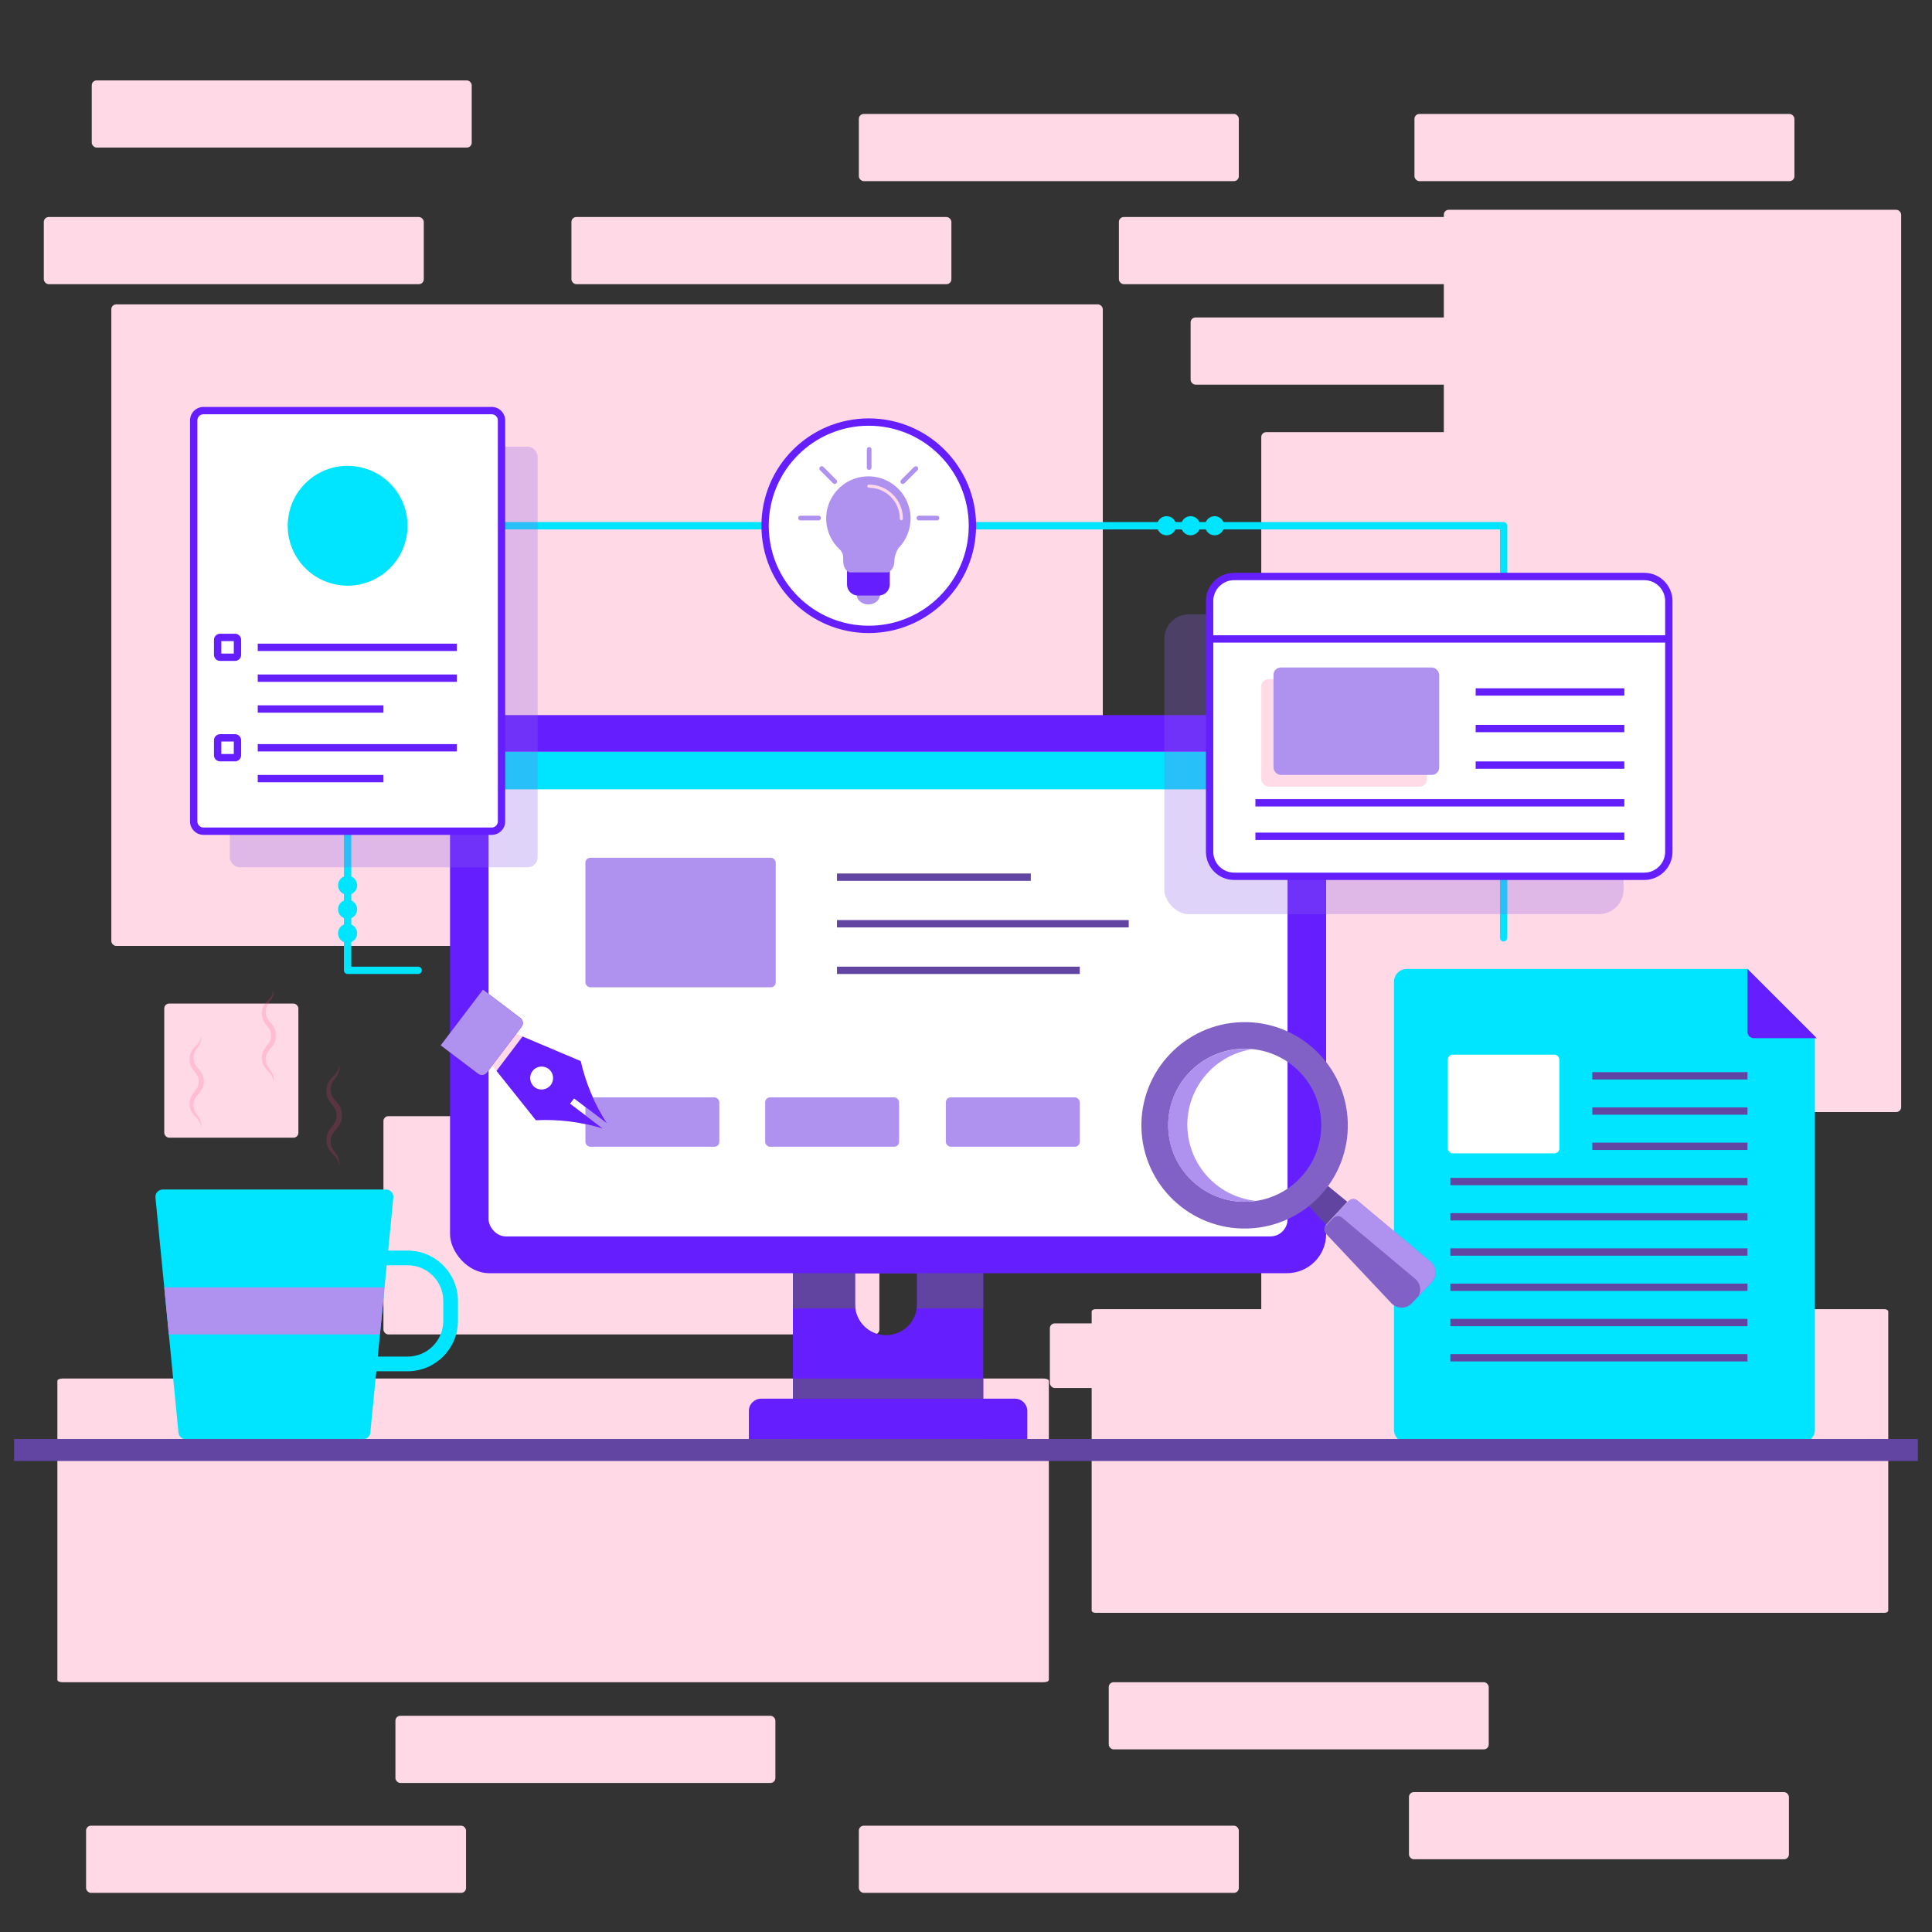 <?xml version="1.0" encoding="UTF-8"?>
<svg id="Ideation" xmlns="http://www.w3.org/2000/svg" viewBox="0 0 1000 1000">
  <rect x="0" y="0" width="1000" height="1000" fill="#333333" stroke="none"/>
  <defs>
    <style>
      .cls-1 {
        fill: #fff;
      }

      .cls-2 {
        fill: #6245a3;
      }

      .cls-3 {
        fill: #ffd9e6;
      }

      .cls-4 {
        fill: #ff4081;
      }

      .cls-5 {
        opacity: .19;
      }

      .cls-6 {
        fill: #6144a0;
      }

      .cls-7 {
        fill: none;
      }

      .cls-8 {
        fill: #00e5ff;
      }

      .cls-9 {
        opacity: .28;
      }

      .cls-10 {
        fill: #af92ef;
      }

      .cls-11 {
        fill: #8161c6;
      }

      .cls-12 {
        fill: #651fff;
      }

      .cls-13 {
        fill: #8c62e8;
      }
    </style>
  </defs>
  <rect class="cls-3" x="85.02" y="519.44" width="69.42" height="69.42" rx="2.53" ry="2.53"/>
  <rect class="cls-3" x="616.26" y="164.33" width="196.67" height="34.76" rx="2.53" ry="2.53"/>
  <rect class="cls-3" x="579.14" y="112.33" width="196.67" height="34.76" rx="2.53" ry="2.53"/>
  <rect class="cls-3" x="732.12" y="58.99" width="196.67" height="34.76" rx="2.53" ry="2.53"/>
  <rect class="cls-3" x="573.89" y="870.71" width="196.67" height="34.76" rx="2.53" ry="2.53"/>
  <rect class="cls-3" x="729.27" y="927.6" width="196.67" height="34.76" rx="2.53" ry="2.53"/>
  <rect class="cls-3" x="204.67" y="888.09" width="196.67" height="34.76" rx="2.53" ry="2.53"/>
  <rect class="cls-3" x="444.54" y="944.98" width="196.67" height="34.76" rx="2.53" ry="2.53"/>
  <rect class="cls-3" x="44.55" y="944.98" width="196.67" height="34.76" rx="2.53" ry="2.53"/>
  <rect class="cls-3" x="22.68" y="112.33" width="196.67" height="34.76" rx="2.53" ry="2.53"/>
  <rect class="cls-3" x="295.77" y="112.33" width="196.67" height="34.76" rx="2.53" ry="2.53"/>
  <rect class="cls-3" x="47.49" y="41.62" width="196.67" height="34.76" rx="2.53" ry="2.53"/>
  <rect class="cls-3" x="444.54" y="58.99" width="196.67" height="34.76" rx="2.53" ry="2.53"/>
  <rect class="cls-3" x="543.41" y="684.98" width="80.33" height="33.45" rx="2.53" ry="2.53"/>
  <rect class="cls-3" x="652.83" y="223.69" width="236.72" height="467" rx="2.53" ry="2.53"/>
  <rect class="cls-3" x="747.32" y="108.59" width="236.72" height="467" rx="2.53" ry="2.53"/>
  <rect class="cls-3" x="198.47" y="577.72" width="256.69" height="112.98" rx="2.53" ry="2.53"/>
  <rect class="cls-3" x="57.62" y="157.55" width="513.19" height="332.06" rx="2.53" ry="2.53"/>
  <path class="cls-3" d="M32.23,713.53h508.12c1.4,0,2.53,.54,2.53,1.2v154.78c0,.66-1.13,1.2-2.53,1.2H32.23c-1.4,0-2.53-.54-2.53-1.2v-154.78c0-.66,1.13-1.2,2.53-1.2Z"/>
  <path class="cls-3" d="M567.08,677.62h408.24c1.12,0,2.04,.54,2.04,1.2v154.78c0,.66-.91,1.2-2.04,1.2h-408.24c-1.12,0-2.04-.54-2.04-1.2v-154.78c0-.66,.91-1.2,2.04-1.2Z"/>
  <circle class="cls-8" cx="179.92" cy="483.09" r="4.95"/>
  <circle class="cls-8" cx="179.92" cy="470.66" r="4.95"/>
  <circle class="cls-8" cx="179.92" cy="458.23" r="4.95"/>
  <circle class="cls-8" cx="603.83" cy="272.12" r="4.95"/>
  <circle class="cls-8" cx="616.26" cy="272.12" r="4.95"/>
  <circle class="cls-8" cx="628.69" cy="272.12" r="4.95"/>
  <path class="cls-8" d="M216.41,504.14h-36.49c-1.05,0-1.9-.85-1.9-1.9v-230.12c0-1.05,.85-1.9,1.9-1.9H778.28c1.05,0,1.9,.85,1.9,1.9h0v213.27c0,1.05-.85,1.9-1.9,1.9s-1.9-.85-1.9-1.9v-211.37H181.83v226.32h34.59c1.05,0,1.9,.85,1.9,1.9s-.85,1.9-1.9,1.9Zm722.98,32.25v203.64c0,3.66-2.97,6.63-6.63,6.63h-204.61c-3.66-.01-6.62-2.97-6.63-6.63v-231.87c0-3.66,2.97-6.63,6.63-6.63h176.35l34.89,34.86Z"/>
  <path class="cls-12" d="M940.35,537.35h-32.54c-1.83,0-3.32-1.48-3.32-3.32v-32.5l34.89,34.86,.96,.96Z"/>
  <rect class="cls-1" x="749.39" y="545.89" width="57.77" height="51.08" rx="2.53" ry="2.53"/>
  <rect class="cls-2" x="750.71" y="700.88" width="153.79" height="3.8"/>
  <rect class="cls-2" x="750.71" y="682.64" width="153.79" height="3.8"/>
  <rect class="cls-2" x="750.71" y="664.39" width="153.79" height="3.8"/>
  <rect class="cls-2" x="750.71" y="646.15" width="153.79" height="3.8"/>
  <rect class="cls-2" x="750.71" y="627.91" width="153.79" height="3.8"/>
  <rect class="cls-2" x="750.71" y="609.67" width="153.79" height="3.8"/>
  <rect class="cls-2" x="824.19" y="591.42" width="80.31" height="3.8"/>
  <rect class="cls-2" x="824.19" y="573.18" width="80.31" height="3.8"/>
  <rect class="cls-2" x="824.19" y="554.94" width="80.31" height="3.8"/>
  <path class="cls-8" d="M210.98,709.77h-46.69c-14.39-.02-26.04-11.67-26.06-26.06v-10.35c.02-14.39,11.67-26.04,26.06-26.06h46.69c14.39,.02,26.04,11.67,26.06,26.06v10.35c-.02,14.39-11.67,26.04-26.06,26.06Zm-46.69-54.87c-10.19,.01-18.45,8.27-18.46,18.46v10.35c.01,10.19,8.27,18.45,18.46,18.46h46.69c10.19-.01,18.45-8.27,18.46-18.46v-10.35c-.01-10.19-8.27-18.45-18.46-18.46h-46.69Z"/>
  <path class="cls-8" d="M203.6,619.87l-4.56,46.49-2.38,24.34-4.98,50.84c-.2,1.95-1.83,3.43-3.79,3.43H96.17c-1.96,0-3.59-1.49-3.79-3.43l-4.98-50.84-2.38-24.34-4.56-46.49c-.2-2.1,1.33-3.96,3.43-4.16,.12-.01,.24-.02,.36-.02h115.56c2.11,0,3.81,1.71,3.81,3.82,0,.12,0,.24-.02,.36Z"/>
  <polygon class="cls-10" points="199.04 666.36 196.66 690.7 87.4 690.7 85.02 666.36 199.04 666.36"/>
  <g class="cls-5">
    <path class="cls-4" d="M104.18,536.02c.14,1.13,.03,2.28-.34,3.37-.42,1.07-1,2.07-1.72,2.97-.66,.8-1.2,1.7-1.59,2.66-.66,1.84-.57,3.87,.26,5.65,.48,.88,1.08,1.69,1.78,2.4,.85,.88,1.55,1.89,2.09,2.98,1.06,2.38,1.06,5.09,0,7.47-.54,1.09-1.25,2.1-2.09,2.98-.7,.71-1.3,1.52-1.78,2.4-.4,.87-.63,1.81-.68,2.77-.05,.98,.09,1.96,.43,2.88,.4,.96,.93,1.85,1.59,2.66,.72,.9,1.3,1.9,1.72,2.98,.36,1.08,.48,2.23,.34,3.37-.12-1.08-.46-2.12-.98-3.08-.56-.91-1.24-1.74-2.03-2.46-.86-.81-1.58-1.75-2.16-2.78-.55-1.11-.85-2.33-.89-3.56-.06-1.26,.15-2.52,.63-3.68,.51-1.1,1.17-2.13,1.97-3.04,.67-.74,1.22-1.56,1.66-2.45,.69-1.74,.69-3.68,0-5.42-.44-.89-1-1.71-1.66-2.45-.8-.91-1.47-1.93-1.98-3.04-.48-1.16-.7-2.42-.63-3.68,.04-1.24,.34-2.45,.89-3.56,.57-1.03,1.3-1.97,2.16-2.78,.79-.72,1.47-1.55,2.03-2.46,.52-.95,.85-2,.98-3.08Z"/>
  </g>
  <g class="cls-5">
    <path class="cls-4" d="M141.62,512.24c.14,1.13,.03,2.28-.34,3.37-.42,1.07-1,2.07-1.72,2.97-.66,.8-1.2,1.7-1.59,2.66-.66,1.84-.57,3.87,.26,5.65,.48,.88,1.08,1.69,1.78,2.4,.85,.88,1.55,1.89,2.09,2.98,1.06,2.38,1.06,5.09,0,7.47-.54,1.09-1.25,2.1-2.09,2.98-.7,.71-1.3,1.52-1.78,2.4-.82,1.78-.91,3.8-.25,5.65,.4,.96,.93,1.85,1.59,2.66,.72,.9,1.3,1.9,1.72,2.98,.36,1.08,.48,2.23,.34,3.37-.12-1.08-.46-2.12-.98-3.08-.56-.91-1.24-1.74-2.03-2.46-.86-.81-1.58-1.75-2.16-2.78-.55-1.11-.85-2.33-.89-3.56-.06-1.26,.15-2.52,.63-3.68,.51-1.1,1.17-2.13,1.97-3.04,.67-.74,1.22-1.56,1.66-2.45,.69-1.74,.69-3.68,0-5.42-.44-.89-1-1.71-1.66-2.45-.8-.91-1.47-1.93-1.98-3.04-.48-1.16-.7-2.42-.63-3.68,.04-1.24,.34-2.45,.89-3.56,.57-1.03,1.3-1.97,2.16-2.78,.79-.72,1.47-1.55,2.03-2.46,.52-.95,.85-2,.98-3.08Z"/>
  </g>
  <g class="cls-5">
    <path class="cls-4" d="M175.63,551.3c.16,1.24,.03,2.51-.37,3.69-.46,1.18-1.1,2.28-1.89,3.26-.72,.88-1.31,1.86-1.75,2.92-.72,2.02-.62,4.25,.28,6.2,.52,.97,1.18,1.85,1.95,2.63,.93,.97,1.7,2.07,2.3,3.27,1.16,2.61,1.16,5.59,0,8.19-.6,1.2-1.37,2.31-2.3,3.27-.77,.78-1.43,1.67-1.95,2.63-.9,1.95-1,4.17-.28,6.2,.44,1.05,1.03,2.03,1.75,2.91,.79,.99,1.43,2.09,1.89,3.27,.4,1.19,.53,2.45,.37,3.7-.14-1.18-.5-2.33-1.07-3.38-.62-1-1.36-1.91-2.23-2.7-.94-.89-1.74-1.92-2.37-3.05-.6-1.22-.93-2.55-.98-3.91-.07-1.38,.17-2.76,.69-4.04,.56-1.21,1.29-2.33,2.17-3.34,.73-.81,1.34-1.71,1.82-2.69,.76-1.91,.76-4.04,0-5.95-.48-.98-1.09-1.88-1.82-2.69-.88-1-1.61-2.12-2.17-3.33-.53-1.28-.77-2.66-.7-4.04,.04-1.36,.37-2.69,.98-3.91,.63-1.13,1.43-2.16,2.37-3.05,.86-.79,1.61-1.7,2.23-2.7,.57-1.05,.94-2.19,1.07-3.38Z"/>
  </g>
  <path class="cls-12" d="M410.41,624.1v121.77h98.51v-121.77h-98.51Zm64.25,50.94c0,8.86-7.18,16.04-16.04,16.04s-16.04-7.18-16.04-16.04h0v-16.04h32.08v16.04Z"/>
  <path class="cls-6" d="M410.41,677.24h32.35c-.11-.73-.16-1.47-.17-2.21v-16.04h32.08v16.04c0,.74-.06,1.48-.17,2.21h34.42v-53.14h-98.51v53.14Z"/>
  <rect class="cls-12" x="232.93" y="370.12" width="453.48" height="288.88" rx="20.27" ry="20.27"/>
  <rect class="cls-1" x="252.89" y="389.15" width="413.54" height="250.81" rx="8.87" ry="8.87"/>
  <path class="cls-8" d="M659.18,389.15H260.15c-4.01,0-7.26,3.25-7.26,7.26v12.15h413.54v-12.15c0-4.01-3.25-7.26-7.26-7.26Z"/>
  <rect class="cls-10" x="303.01" y="443.98" width="98.51" height="67.04" rx="2.53" ry="2.53"/>
  <rect class="cls-2" x="433.22" y="452.12" width="100.33" height="3.8"/>
  <rect class="cls-2" x="433.22" y="476.23" width="151.01" height="3.8"/>
  <rect class="cls-2" x="433.22" y="500.34" width="125.67" height="3.8"/>
  <rect class="cls-10" x="303.01" y="568.01" width="69.32" height="25.54" rx="2.53" ry="2.53"/>
  <rect class="cls-10" x="396.05" y="568.01" width="69.32" height="25.54" rx="2.53" ry="2.53"/>
  <rect class="cls-10" x="489.57" y="568.01" width="69.32" height="25.54" rx="2.53" ry="2.53"/>
  <path class="cls-3" d="M253.83,550.33l23.54,29.5c11.76-.61,23.54,.88,34.78,4.39l-17.08-12.95,2.06-2.72,17.08,12.95c-6.41-9.87-11.02-20.8-13.63-32.27l-34.31-14.51-12.44,15.61Zm30.1,2.9c2.62,1.99,3.14,5.74,1.15,8.36-1.99,2.62-5.72,3.13-8.34,1.15-2.59-2.02-3.09-5.73-1.13-8.37,1.98-2.61,5.71-3.13,8.32-1.14h0Z"/>
  <path class="cls-12" d="M228.13,541.06l19.39,14.71c1.42,1.07,3.43,.79,4.5-.62l17.29-22.8,.69-.9c1.07-1.42,.79-3.43-.62-4.5l-19.39-14.71-21.86,28.82Zm84.02,43.16l-17.08-12.95,2.06-2.72,17.08,12.95c-6.4-9.87-11.02-20.8-13.63-32.27l-30.11-12.74-6.74,8.89-6.74,8.9,20.38,25.55c11.76-.61,23.54,.88,34.78,4.39h0Zm-36.54-29.85c2-2.61,5.74-3.1,8.35-1.1,2.61,2,3.1,5.74,1.1,8.35-1.99,2.6-5.71,3.1-8.32,1.12-2.59-2.02-3.09-5.73-1.13-8.37Z"/>
  <path class="cls-10" d="M249.99,512.24l-21.86,28.82,19.39,14.71c1.42,1.07,3.43,.79,4.5-.62l17.29-22.8,.69-.9c1.07-1.42,.79-3.43-.62-4.5l-19.39-14.71Z"/>
  <path class="cls-11" d="M741.07,663.69l-10.3,10.88c-2.77,2.92-7.38,3.03-10.3,.26-.11-.11-.22-.22-.33-.33l-33.78-35.88c-1.21-1.3-1.2-3.31,.02-4.59l11.64-12.33c1.21-1.29,3.21-1.41,4.57-.28l37.8,31.64c3.11,2.55,3.55,7.14,1,10.25-.11,.13-.22,.26-.34,.38Z"/>
  <path class="cls-10" d="M741.06,663.68l-6.79,7.18c1.61-3.05,.85-6.8-1.82-8.99l-37.82-31.63c-1.35-1.13-3.35-1.01-4.57,.26l-4.4,4.66c.17-.42,.41-.81,.72-1.15l11.65-12.32c1.2-1.29,3.21-1.42,4.57-.29l37.82,31.63c3.1,2.57,3.54,7.16,.97,10.26-.11,.13-.21,.25-.33,.37h0Z"/>
  <rect class="cls-7" x="591.37" y="528.39" width="150.12" height="150.12" transform="translate(-16.55 18.8) rotate(-1.6)"/>
  <path class="cls-6" d="M687.4,613.89l9.96,8.15-11.04,11.88-8.85-9.64,9.92-10.38Z"/>
  <path class="cls-11" d="M697.61,580.98c-.82-29.49-25.4-52.74-54.89-51.91s-52.74,25.4-51.91,54.89,25.4,52.74,54.89,51.91c29.49-.82,52.74-25.4,51.91-54.89Zm-52.21,41.03c-21.86,.62-40.09-16.61-40.7-38.47-.62-21.86,16.61-40.09,38.47-40.7,21.86-.62,40.09,16.61,40.7,38.47,0,0,0,0,0,.01,.61,21.86-16.61,40.08-38.47,40.69h0Z"/>
  <path class="cls-10" d="M626.96,610.96c6.37,6.04,14.58,9.78,23.32,10.62-21.6,3.37-41.84-11.41-45.21-33.01-3.37-21.6,11.41-41.84,33.01-45.21,3.31-.52,6.68-.61,10.02-.28-21.6,3.33-36.41,23.55-33.07,45.15,1.34,8.69,5.54,16.69,11.94,22.73Z"/>
  <g class="cls-9">
    <rect class="cls-13" x="602.67" y="317.97" width="237.69" height="155.18" rx="12.7" ry="12.7"/>
  </g>
  <rect class="cls-1" x="626.09" y="298.39" width="237.69" height="155.18" rx="12.7" ry="12.7"/>
  <path class="cls-12" d="M851.08,455.47h-212.29c-8.06,0-14.59-6.54-14.6-14.6v-129.78c0-8.06,6.54-14.59,14.6-14.6h212.29c8.06,0,14.59,6.54,14.6,14.6v129.78c0,8.06-6.54,14.59-14.6,14.6Zm-212.29-155.18c-5.96,0-10.79,4.84-10.8,10.8v129.78c0,5.96,4.84,10.79,10.8,10.8h212.29c5.96,0,10.79-4.84,10.8-10.8v-129.78c0-5.96-4.84-10.79-10.8-10.8h-212.29Z"/>
  <rect class="cls-12" x="763.8" y="356.26" width="76.96" height="3.8"/>
  <rect class="cls-12" x="763.8" y="375.18" width="76.96" height="3.8"/>
  <rect class="cls-12" x="763.8" y="394.11" width="76.96" height="3.8"/>
  <rect class="cls-12" x="649.79" y="413.63" width="190.97" height="3.8"/>
  <rect class="cls-12" x="649.79" y="430.96" width="190.97" height="3.8"/>
  <g class="cls-5">
    <rect class="cls-4" x="652.83" y="351.53" width="85.77" height="55.61" rx="3.8" ry="3.8"/>
  </g>
  <rect class="cls-12" x="626.09" y="328.82" width="237.69" height="3.8"/>
  <rect class="cls-10" x="659.16" y="345.49" width="85.77" height="55.61" rx="3.8" ry="3.8"/>
  <rect class="cls-2" x="7.31" y="744.81" width="985.38" height="11.4"/>
  <g class="cls-9">
    <rect class="cls-13" x="118.95" y="231.21" width="159.32" height="217.69" rx="5.07" ry="5.07"/>
  </g>
  <rect class="cls-1" x="100.27" y="212.53" width="159.32" height="217.69" rx="5.07" ry="5.07"/>
  <rect class="cls-12" x="133.41" y="401.11" width="65.06" height="3.8"/>
  <rect class="cls-12" x="133.41" y="385.15" width="103.07" height="3.8"/>
  <rect class="cls-12" x="133.41" y="365.08" width="65.06" height="3.8"/>
  <rect class="cls-12" x="133.41" y="349.12" width="103.07" height="3.8"/>
  <rect class="cls-12" x="133.41" y="333.16" width="103.07" height="3.8"/>
  <circle class="cls-8" cx="179.92" cy="272.12" r="31.01" transform="translate(-117.5 406.13) rotate(-80.78)"/>
  <path class="cls-12" d="M254.52,432.12H105.33c-3.85,0-6.96-3.12-6.97-6.97V217.6c0-3.85,3.12-6.96,6.97-6.97H254.52c3.85,0,6.96,3.12,6.97,6.97v207.56c0,3.85-3.12,6.96-6.97,6.97ZM105.33,214.43c-1.75,0-3.17,1.42-3.17,3.17v207.56c0,1.75,1.42,3.17,3.17,3.17H254.52c1.75,0,3.17-1.42,3.17-3.17V217.6c0-1.75-1.42-3.17-3.17-3.17H105.33Z"/>
  <path class="cls-12" d="M121.65,394.08h-7.73c-1.75,0-3.17-1.42-3.17-3.17v-7.73c0-1.75,1.42-3.17,3.17-3.17h7.73c1.75,0,3.17,1.42,3.17,3.17v7.73c0,1.75-1.42,3.17-3.17,3.17Zm-7.09-3.8h6.46v-6.46h-6.46v6.46Zm7.09-48.19h-7.73c-1.75,0-3.17-1.42-3.17-3.17v-7.73c0-1.75,1.42-3.17,3.17-3.17h7.73c1.75,0,3.17,1.42,3.17,3.17v7.73c0,1.75-1.42,3.17-3.17,3.17Zm-7.09-3.8h6.46v-6.46h-6.46v6.46Z"/>
  <rect class="cls-2" x="410.41" y="713.53" width="98.51" height="20.86"/>
  <path class="cls-12" d="M531.72,744.81h-144.11v-14.52c0-3.5,2.84-6.33,6.33-6.33h131.45c3.5,0,6.33,2.84,6.33,6.33v14.52Z"/>
  <circle class="cls-1" cx="449.67" cy="272.12" r="53.66"/>
  <path class="cls-10" d="M455.55,307.37c0,3.59-3.06,5.48-6.09,5.48s-6.09-1.88-6.09-5.48c0-.58,.47-1.06,1.06-1.06h10.06c.58,0,1.06,.47,1.06,1.06h0Z"/>
  <path class="cls-12" d="M460.53,295.06v7.48c0,3.15-2.56,5.71-5.71,5.71h-10.7c-3.15,0-5.71-2.56-5.71-5.71v-7.48c0-.67,.54-1.21,1.21-1.21h19.69c.67,0,1.21,.54,1.21,1.21h0s0,0,0,0Z"/>
  <path class="cls-10" d="M471.3,268.39c.02,5.7-2.22,11.19-6.21,15.26-1.31,1.97-2.06,4.26-2.17,6.63,0,4.83-3.09,5.9-3.22,5.94-.12,.04-.25,.06-.38,.06h-19.37c-.17,0-.34-.04-.5-.11-.7-.32-3-1.69-3-5.85v-.27c0-2.43,0-3.56-1.52-5.37-9-8.03-9.78-21.84-1.75-30.83,8.03-9,21.84-9.78,30.83-1.75,4.64,4.14,7.3,10.07,7.3,16.3h0Zm13.69,.97h-9.38c-.67,0-1.21-.55-1.21-1.22,0-.67,.54-1.21,1.21-1.21h9.38c.67,0,1.21,.55,1.21,1.22,0,.67-.54,1.21-1.21,1.21Zm-17.71-18.87c-.67,0-1.21-.55-1.21-1.22,0-.32,.13-.63,.35-.86l6.75-6.75c.47-.48,1.24-.48,1.72,0s.48,1.24,0,1.72h0s-6.76,6.75-6.76,6.75c-.23,.23-.53,.36-.85,.36h0Zm-43.55,18.87h-9.38c-.67,0-1.21-.55-1.21-1.22,0-.67,.54-1.21,1.21-1.21h9.38c.67,0,1.21,.55,1.21,1.22,0,.67-.54,1.21-1.21,1.21Zm8.33-18.87c-.32,0-.63-.13-.86-.36l-6.75-6.75c-.48-.47-.48-1.24,0-1.72,.47-.48,1.24-.48,1.72,0h0s6.75,6.75,6.75,6.75c.47,.47,.47,1.24,0,1.72-.23,.23-.54,.36-.86,.36h0Zm17.82-7.27c-.67,0-1.21-.54-1.21-1.21v-9.38c0-.67,.54-1.21,1.21-1.21s1.21,.54,1.21,1.21v9.38c0,.67-.54,1.21-1.21,1.21h0Z"/>
  <path class="cls-3" d="M466.55,269.27c-.45,0-.81-.36-.81-.81h0c-.01-8.84-7.17-16-16.01-16.01-.45,0-.81-.37-.81-.81,0-.44,.36-.8,.81-.81,9.73,.01,17.62,7.9,17.63,17.63,0,.45-.36,.81-.81,.81h0Z"/>
  <path class="cls-12" d="M449.67,327.68c-30.68,0-55.56-24.87-55.56-55.56s24.87-55.56,55.56-55.56,55.56,24.87,55.56,55.56h0c-.03,30.67-24.89,55.52-55.56,55.56Zm0-107.32c-28.59,0-51.76,23.17-51.76,51.76s23.17,51.76,51.76,51.76,51.76-23.17,51.76-51.76c-.03-28.57-23.19-51.73-51.76-51.76Z"/>
</svg>